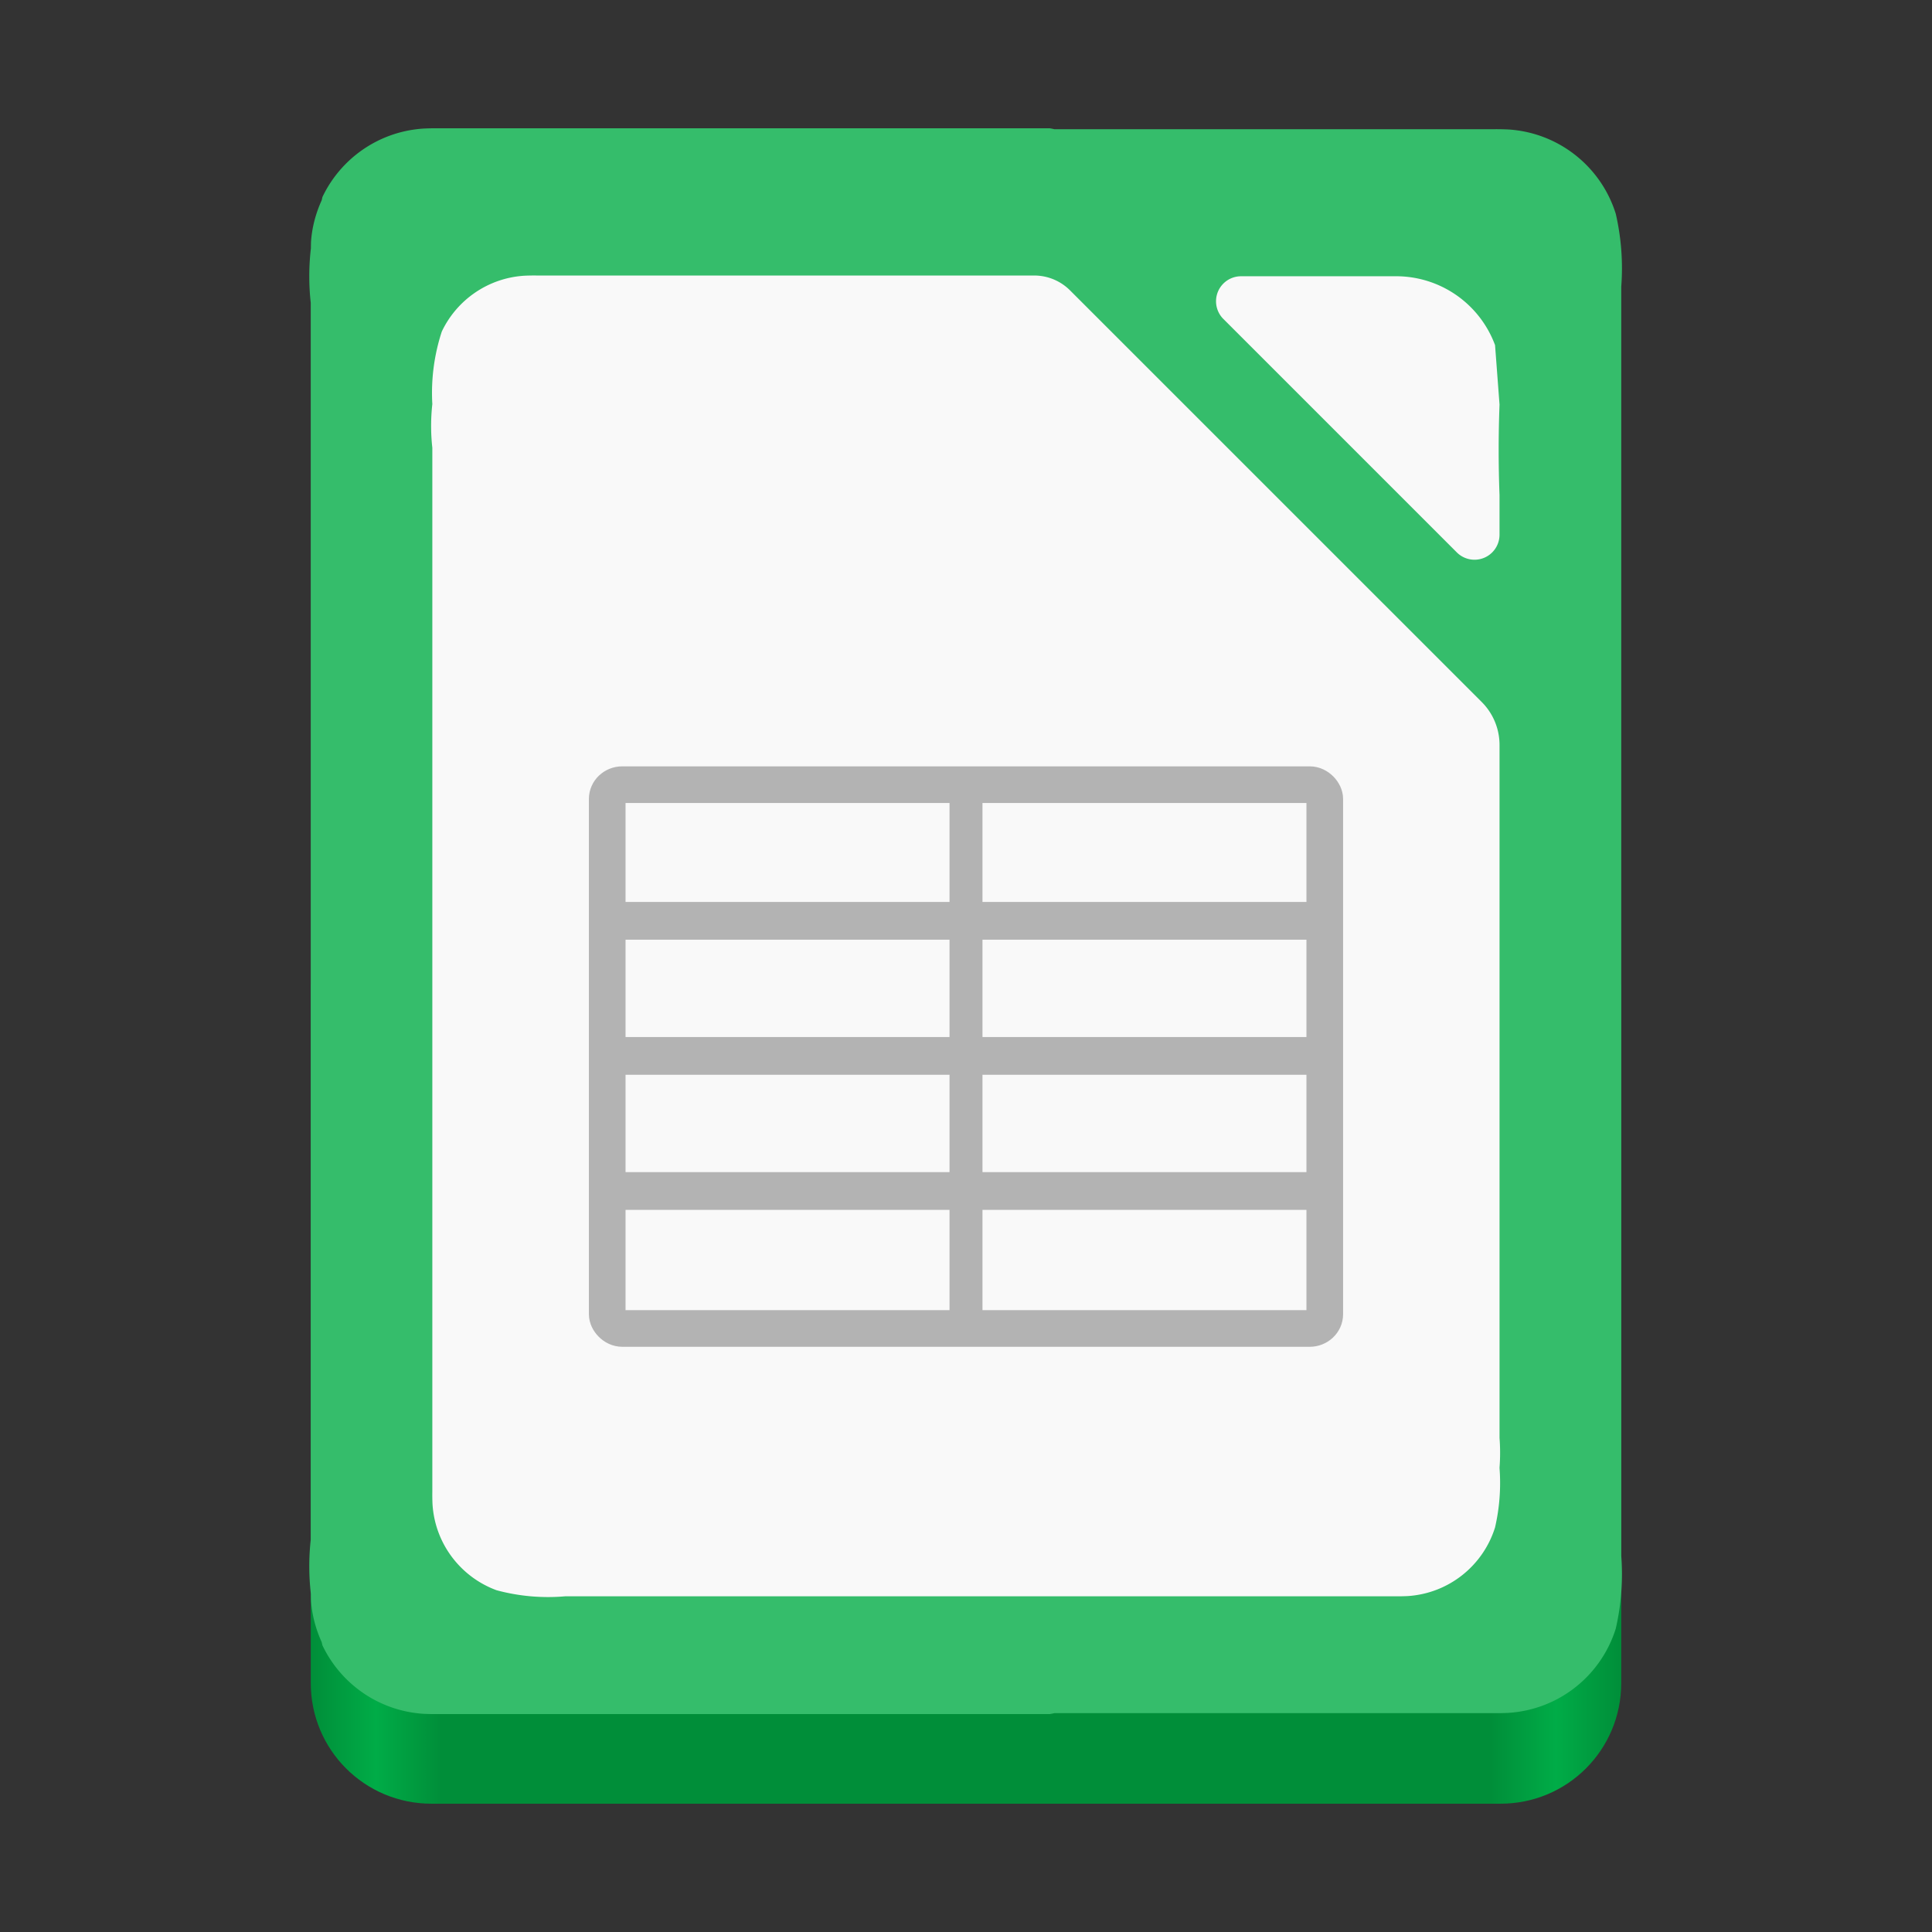 <?xml version="1.0" encoding="UTF-8" standalone="no"?>
<!-- Created with Inkscape (http://www.inkscape.org/) -->

<svg
   width="128"
   height="128"
   viewBox="0 0 128 128"
   version="1.1"
   id="svg5"
   inkscape:version="1.2 (dc2aedaf03, 2022-05-15)"
   sodipodi:docname="libreoffice-calc.svg"
   xml:space="preserve"
   xmlns:inkscape="http://www.inkscape.org/namespaces/inkscape"
   xmlns:sodipodi="http://sodipodi.sourceforge.net/DTD/sodipodi-0.dtd"
   xmlns:xlink="http://www.w3.org/1999/xlink"
   xmlns="http://www.w3.org/2000/svg"
   xmlns:svg="http://www.w3.org/2000/svg"><rect x="0" y="0" width="128" height="128" fill="#333333" stroke="none"/><sodipodi:namedview
     id="namedview7"
     pagecolor="#ffffff"
     bordercolor="#666666"
     borderopacity="1"
     inkscape:pageshadow="2"
     inkscape:pageopacity="0.0"
     inkscape:pagecheckerboard="true"
     inkscape:document-units="px"
     showgrid="false"
     inkscape:showpageshadow="false"
     showborder="true"
     inkscape:snap-page="true"
     inkscape:zoom="3.4663615"
     inkscape:cx="78.324202"
     inkscape:cy="78.612689"
     inkscape:window-width="1366"
     inkscape:window-height="731"
     inkscape:window-x="0"
     inkscape:window-y="0"
     inkscape:window-maximized="1"
     inkscape:current-layer="layer2"
     inkscape:snap-global="true"
     inkscape:deskcolor="#d1d1d1" /><defs
     id="defs2"><inkscape:path-effect
       effect="fillet_chamfer"
       id="path-effect1000"
       is_visible="true"
       lpeversion="1"
       nodesatellites_param="F,0,0,1,0,4,0,1 @ F,0,0,1,0,4,0,1 @ F,0,0,1,0,4,0,1 @ F,0,0,1,0,4,0,1 @ F,0,0,1,0,4,0,1 @ F,0,0,1,0,4,0,1 @ F,0,0,1,0,4,0,1 @ F,0,0,1,0,4,0,1"
       unit="px"
       method="arc"
       mode="F"
       radius="4"
       chamfer_steps="1"
       flexible="false"
       use_knot_distance="true"
       apply_no_radius="true"
       apply_with_radius="true"
       only_selected="false"
       hide_knots="false" /><inkscape:path-effect
       effect="fillet_chamfer"
       id="path-effect998"
       is_visible="true"
       lpeversion="1"
       nodesatellites_param="F,0,0,1,0,0,0,1 @ F,0,0,1,0,0,0,1 @ F,0,0,1,0,0,0,1 @ F,0,0,1,0,0,0,1 @ F,0,0,1,0,0,0,1 @ F,0,0,1,0,0,0,1 @ F,0,0,1,0,0,0,1 @ F,0,0,1,0,0,0,1"
       unit="px"
       method="auto"
       mode="F"
       radius="0"
       chamfer_steps="1"
       flexible="false"
       use_knot_distance="true"
       apply_no_radius="true"
       apply_with_radius="true"
       only_selected="false"
       hide_knots="false" /><inkscape:path-effect
       effect="fillet_chamfer"
       id="path-effect938"
       is_visible="true"
       lpeversion="1"
       nodesatellites_param="F,1,0,1,1,0.04,0,1 @ F,1,0,1,1,0.04,0,1 @ F,1,0,1,1,0.04,0,1 @ F,1,0,1,1,0.04,0,1 @ F,1,0,1,1,0.04,0,1 @ F,1,0,1,1,0.04,0,1 @ F,1,0,1,1,0.04,0,1 @ F,1,0,1,1,0.04,0,1"
       unit="px"
       method="arc"
       mode="F"
       radius="4"
       chamfer_steps="1"
       flexible="true"
       use_knot_distance="true"
       apply_no_radius="true"
       apply_with_radius="true"
       only_selected="false"
       hide_knots="true" /><inkscape:path-effect
       effect="fillet_chamfer"
       id="path-effect5370"
       is_visible="true"
       lpeversion="1"
       nodesatellites_param="F,1,0,1,1,0.04,0,1 @ F,1,0,1,1,0.04,0,1 @ F,1,0,1,1,0.04,0,1 @ F,1,0,1,1,0.04,0,1 @ F,1,0,1,1,0.04,0,1 @ F,1,0,1,1,0.04,0,1 @ F,1,0,1,1,0.04,0,1 @ F,1,0,1,1,0.04,0,1"
       unit="px"
       method="arc"
       mode="F"
       radius="4"
       chamfer_steps="1"
       flexible="true"
       use_knot_distance="true"
       apply_no_radius="true"
       apply_with_radius="true"
       only_selected="false"
       hide_knots="true" /><inkscape:path-effect
       effect="fillet_chamfer"
       id="path-effect5294"
       is_visible="true"
       lpeversion="1"
       nodesatellites_param="F,1,0,1,1,0.04,0,1 @ F,1,0,1,1,0.04,0,1 @ F,1,0,1,1,0.04,0,1 @ F,1,0,1,1,0.04,0,1 @ F,1,0,1,1,0.04,0,1 @ F,1,0,1,1,0.04,0,1 @ F,1,0,1,1,0.04,0,1 @ F,1,0,1,1,0.04,0,1"
       unit="px"
       method="arc"
       mode="F"
       radius="4"
       chamfer_steps="1"
       flexible="true"
       use_knot_distance="true"
       apply_no_radius="true"
       apply_with_radius="true"
       only_selected="false"
       hide_knots="true" /><inkscape:path-effect
       effect="fillet_chamfer"
       id="path-effect5288"
       is_visible="true"
       lpeversion="1"
       nodesatellites_param="F,1,0,1,1,0.04,0,1 @ F,1,0,1,1,0.04,0,1 @ F,1,0,1,1,0.04,0,1 @ F,1,0,1,1,0.04,0,1 @ F,1,0,1,1,0.04,0,1 @ F,1,0,1,1,0.04,0,1 @ F,1,0,1,1,0.04,0,1 @ F,1,0,1,1,0.04,0,1"
       unit="px"
       method="arc"
       mode="F"
       radius="4"
       chamfer_steps="1"
       flexible="true"
       use_knot_distance="true"
       apply_no_radius="true"
       apply_with_radius="true"
       only_selected="false"
       hide_knots="true" /><inkscape:path-effect
       effect="fillet_chamfer"
       id="path-effect5286"
       is_visible="true"
       lpeversion="1"
       nodesatellites_param="F,0,0,1,0,0,0,1 @ F,0,0,1,0,0,0,1 @ F,0,0,1,0,0,0,1 @ F,0,0,1,0,0,0,1 @ F,0,0,1,0,0,0,1 @ F,0,0,1,0,0,0,1 @ F,0,0,1,0,0,0,1 @ F,0,0,1,0,0,0,1"
       unit="px"
       method="auto"
       mode="F"
       radius="0"
       chamfer_steps="1"
       flexible="false"
       use_knot_distance="true"
       apply_no_radius="true"
       apply_with_radius="true"
       only_selected="true"
       hide_knots="false" /><inkscape:path-effect
       effect="fillet_chamfer"
       id="path-effect5284"
       is_visible="true"
       lpeversion="1"
       nodesatellites_param="F,0,0,1,0,4,0,1 @ F,0,0,1,0,4,0,1 @ F,0,0,1,0,4,0,1 @ F,0,0,1,0,4,0,1"
       unit="px"
       method="auto"
       mode="F"
       radius="4"
       chamfer_steps="1"
       flexible="false"
       use_knot_distance="true"
       apply_no_radius="true"
       apply_with_radius="true"
       only_selected="false"
       hide_knots="false" /><inkscape:path-effect
       effect="fillet_chamfer"
       id="path-effect5282"
       is_visible="true"
       lpeversion="1"
       nodesatellites_param="F,0,0,1,0,0,0,1 @ F,0,0,1,0,0,0,1 @ F,0,0,1,0,0,0,1 @ F,0,0,1,0,0,0,1"
       unit="px"
       method="auto"
       mode="F"
       radius="0"
       chamfer_steps="1"
       flexible="false"
       use_knot_distance="true"
       apply_no_radius="true"
       apply_with_radius="true"
       only_selected="true"
       hide_knots="false" /><linearGradient
       y2="236"
       x2="96"
       y1="236"
       x1="32"
       gradientTransform="translate(604.817,170.586)"
       gradientUnits="userSpaceOnUse"
       id="linearGradient1099"
       xlink:href="#linearGradient1036" /><linearGradient
       id="linearGradient1036"><stop
         id="stop1032"
         offset="0"
         style="stop-color:#d5d3cf;stop-opacity:1;" /><stop
         id="stop1034"
         offset="1"
         style="stop-color:#f6f5f4;stop-opacity:1" /></linearGradient><radialGradient
       r="32"
       fy="-76"
       fx="-244"
       cy="-76"
       cx="-244"
       gradientTransform="matrix(0.883,0,0,0.883,-460.35,463.12)"
       gradientUnits="userSpaceOnUse"
       id="radialGradient1103"
       xlink:href="#linearGradient1069" /><linearGradient
       id="linearGradient1069"><stop
         id="stop1065"
         offset="0"
         style="stop-color:#d5d3cf;stop-opacity:1" /><stop
         id="stop1067-1"
         offset="1"
         style="stop-color:#949390;stop-opacity:1" /></linearGradient><linearGradient
       gradientUnits="userSpaceOnUse"
       y2="232"
       x2="64"
       y1="262.5"
       x1="64"
       id="linearGradient1027"
       xlink:href="#linearGradient1025"
       gradientTransform="translate(-470.586,432.817)" /><linearGradient
       id="linearGradient1025"><stop
         id="stop1021"
         offset="0"
         style="stop-color:#9a9996;stop-opacity:1" /><stop
         id="stop1023"
         offset="1"
         style="stop-color:#77767b;stop-opacity:1" /></linearGradient><inkscape:path-effect
       effect="spiro"
       id="path-effect35304-9"
       is_visible="true" /><clipPath
       clipPathUnits="userSpaceOnUse"
       id="clipPath1609-7"><path
         sodipodi:nodetypes="cccccc"
         inkscape:connector-curvature="0"
         id="path1611-5"
         d="m 252,116 28,-28 v -8 h -36 v 36 z"
         style="fill:#e74747;stroke:none;stroke-width:0.25px;stroke-linecap:butt;stroke-linejoin:miter;stroke-opacity:1" /></clipPath><linearGradient
       inkscape:collect="always"
       id="linearGradient8241"><stop
         style="stop-color:#008e39;stop-opacity:1;"
         offset="0"
         id="stop8237" /><stop
         style="stop-color:#00ac47;stop-opacity:1;"
         offset="0.05"
         id="stop9349" /><stop
         style="stop-color:#008e39;stop-opacity:1;"
         offset="0.1"
         id="stop21746" /><stop
         style="stop-color:#008e39;stop-opacity:1;"
         offset="0.9"
         id="stop21940" /><stop
         style="stop-color:#00ac47;stop-opacity:1;"
         offset="0.95"
         id="stop9351" /><stop
         style="stop-color:#008e39;stop-opacity:1;"
         offset="1"
         id="stop8239" /></linearGradient><radialGradient
       r="32"
       fy="-76"
       fx="-244"
       cy="-76"
       cx="-244"
       gradientTransform="matrix(0.883,0,0,0.883,-460.35,463.12)"
       gradientUnits="userSpaceOnUse"
       id="radialGradient1103-5"
       xlink:href="#linearGradient1069" /><inkscape:path-effect
       effect="spiro"
       id="path-effect35304-9-2"
       is_visible="true" /><clipPath
       clipPathUnits="userSpaceOnUse"
       id="clipPath1609-7-7"><path
         sodipodi:nodetypes="cccccc"
         inkscape:connector-curvature="0"
         id="path1611-5-0"
         d="m 252,116 28,-28 v -8 h -36 v 36 z"
         style="fill:#e74747;stroke:none;stroke-width:0.25px;stroke-linecap:butt;stroke-linejoin:miter;stroke-opacity:1" /></clipPath><clipPath
       clipPathUnits="userSpaceOnUse"
       id="clipPath744"><rect
         style="fill:#1e88e5;fill-opacity:1;stroke-width:0.265"
         id="rect746"
         width="541.867"
         height="541.867"
         x="0"
         y="1.5987212e-14"
         rx="79.375"
         ry="79.375" /></clipPath><clipPath
       clipPathUnits="userSpaceOnUse"
       id="clipPath62"><rect
         style="fill:#1e88e5;fill-opacity:1;stroke-width:0.265"
         id="rect64"
         width="541.867"
         height="541.867"
         x="2.2507105e-05"
         y="-0.422"
         rx="79.375"
         ry="79.375" /></clipPath><linearGradient
       inkscape:collect="always"
       xlink:href="#linearGradient8241"
       id="linearGradient8243"
       x1="11.5"
       y1="120.5"
       x2="116.5"
       y2="120.5"
       gradientUnits="userSpaceOnUse"
       gradientTransform="matrix(0.827,0,0,1,11.079,-1)" /><radialGradient
       r="32"
       fy="-76"
       fx="-244"
       cy="-76"
       cx="-244"
       gradientTransform="matrix(0.883,0,0,0.883,-460.35,463.12)"
       gradientUnits="userSpaceOnUse"
       id="radialGradient1103-6"
       xlink:href="#linearGradient1069" /><inkscape:path-effect
       effect="spiro"
       id="path-effect35304-9-20"
       is_visible="true" /><clipPath
       clipPathUnits="userSpaceOnUse"
       id="clipPath1609-7-2"><path
         sodipodi:nodetypes="cccccc"
         inkscape:connector-curvature="0"
         id="path1611-5-3"
         d="m 252,116 28,-28 v -8 h -36 v 36 z"
         style="fill:#e74747;stroke:none;stroke-width:0.25px;stroke-linecap:butt;stroke-linejoin:miter;stroke-opacity:1" /></clipPath><clipPath
       clipPathUnits="userSpaceOnUse"
       id="clipPath966"><rect
         style="fill:#999999;fill-opacity:1;stroke-width:0.265"
         id="rect968"
         width="541.867"
         height="541.867"
         x="0"
         y="-2.8421709e-14"
         rx="79.375"
         ry="79.375" /></clipPath><clipPath
       clipPathUnits="userSpaceOnUse"
       id="clipPath402"><rect
         style="fill:#999999;fill-opacity:1;stroke-width:0.265"
         id="rect404"
         width="541.867"
         height="541.867"
         x="1.5908203e-05"
         y="1.5908203e-05"
         rx="79.375"
         ry="79.375" /></clipPath><clipPath
       clipPathUnits="userSpaceOnUse"
       id="clipPath2739"><rect
         style="fill:#999999;fill-opacity:1;stroke-width:0.265"
         id="rect2741"
         width="541.867"
         height="541.867"
         x="-7.8515623e-06"
         y="1.863"
         rx="79.375"
         ry="79.375" /></clipPath><inkscape:path-effect
       effect="fillet_chamfer"
       id="path-effect2482"
       is_visible="true"
       lpeversion="1"
       nodesatellites_param="F,0,0,1,0,4,0,1 @ F,0,0,1,0,4,0,1 @ F,0,0,1,0,4,0,1 @ F,0,0,1,0,4,0,1 @ F,0,0,1,0,4,0,1 @ F,0,0,1,0,4,0,1 @ F,0,0,1,0,4,0,1 @ F,0,0,1,0,4,0,1"
       unit="px"
       method="arc"
       mode="F"
       radius="4"
       chamfer_steps="1"
       flexible="false"
       use_knot_distance="true"
       apply_no_radius="true"
       apply_with_radius="true"
       only_selected="false"
       hide_knots="false" /><inkscape:path-effect
       effect="fillet_chamfer"
       id="path-effect2422"
       is_visible="true"
       lpeversion="1"
       nodesatellites_param="F,1,0,1,1,0.04,0,1 @ F,1,0,1,1,0.04,0,1 @ F,1,0,1,1,0.04,0,1 @ F,1,0,1,1,0.04,0,1 @ F,1,0,1,1,0.04,0,1 @ F,1,0,1,1,0.04,0,1 @ F,1,0,1,1,0.04,0,1 @ F,1,0,1,1,0.04,0,1"
       unit="px"
       method="arc"
       mode="F"
       radius="4"
       chamfer_steps="1"
       flexible="true"
       use_knot_distance="true"
       apply_no_radius="true"
       apply_with_radius="true"
       only_selected="false"
       hide_knots="true" /><inkscape:path-effect
       effect="fillet_chamfer"
       id="path-effect397"
       is_visible="true"
       lpeversion="1"
       nodesatellites_param="F,0,0,1,0,4,0,1 @ F,0,0,1,0,4,0,1 @ F,0,0,1,0,4,0,1 @ F,0,0,1,0,4,0,1"
       unit="px"
       method="auto"
       mode="F"
       radius="4"
       chamfer_steps="1"
       flexible="false"
       use_knot_distance="true"
       apply_no_radius="true"
       apply_with_radius="true"
       only_selected="false"
       hide_knots="false" /><inkscape:path-effect
       effect="fillet_chamfer"
       id="path-effect5370-5"
       is_visible="true"
       lpeversion="1"
       nodesatellites_param="F,1,0,1,1,0.04,0,1 @ F,1,0,1,1,0.04,0,1 @ F,1,0,1,1,0.04,0,1 @ F,1,0,1,1,0.04,0,1 @ F,1,0,1,1,0.04,0,1 @ F,1,0,1,1,0.04,0,1 @ F,1,0,1,1,0.04,0,1 @ F,1,0,1,1,0.04,0,1"
       unit="px"
       method="arc"
       mode="F"
       radius="4"
       chamfer_steps="1"
       flexible="true"
       use_knot_distance="true"
       apply_no_radius="true"
       apply_with_radius="true"
       only_selected="false"
       hide_knots="true" /><inkscape:path-effect
       effect="fillet_chamfer"
       id="path-effect5294-3"
       is_visible="true"
       lpeversion="1"
       nodesatellites_param="F,1,0,1,1,0.04,0,1 @ F,1,0,1,1,0.04,0,1 @ F,1,0,1,1,0.04,0,1 @ F,1,0,1,1,0.04,0,1 @ F,1,0,1,1,0.04,0,1 @ F,1,0,1,1,0.04,0,1 @ F,1,0,1,1,0.04,0,1 @ F,1,0,1,1,0.04,0,1"
       unit="px"
       method="arc"
       mode="F"
       radius="4"
       chamfer_steps="1"
       flexible="true"
       use_knot_distance="true"
       apply_no_radius="true"
       apply_with_radius="true"
       only_selected="false"
       hide_knots="true" /><inkscape:path-effect
       effect="fillet_chamfer"
       id="path-effect5288-5"
       is_visible="true"
       lpeversion="1"
       nodesatellites_param="F,1,0,1,1,0.04,0,1 @ F,1,0,1,1,0.04,0,1 @ F,1,0,1,1,0.04,0,1 @ F,1,0,1,1,0.04,0,1 @ F,1,0,1,1,0.04,0,1 @ F,1,0,1,1,0.04,0,1 @ F,1,0,1,1,0.04,0,1 @ F,1,0,1,1,0.04,0,1"
       unit="px"
       method="arc"
       mode="F"
       radius="4"
       chamfer_steps="1"
       flexible="true"
       use_knot_distance="true"
       apply_no_radius="true"
       apply_with_radius="true"
       only_selected="false"
       hide_knots="true" /><inkscape:path-effect
       effect="fillet_chamfer"
       id="path-effect5286-6"
       is_visible="true"
       lpeversion="1"
       nodesatellites_param="F,0,0,1,0,0,0,1 @ F,0,0,1,0,0,0,1 @ F,0,0,1,0,0,0,1 @ F,0,0,1,0,0,0,1 @ F,0,0,1,0,0,0,1 @ F,0,0,1,0,0,0,1 @ F,0,0,1,0,0,0,1 @ F,0,0,1,0,0,0,1"
       unit="px"
       method="auto"
       mode="F"
       radius="0"
       chamfer_steps="1"
       flexible="false"
       use_knot_distance="true"
       apply_no_radius="true"
       apply_with_radius="true"
       only_selected="true"
       hide_knots="false" /><inkscape:path-effect
       effect="fillet_chamfer"
       id="path-effect5284-2"
       is_visible="true"
       lpeversion="1"
       nodesatellites_param="F,0,0,1,0,4,0,1 @ F,0,0,1,0,4,0,1 @ F,0,0,1,0,4,0,1 @ F,0,0,1,0,4,0,1"
       unit="px"
       method="auto"
       mode="F"
       radius="4"
       chamfer_steps="1"
       flexible="false"
       use_knot_distance="true"
       apply_no_radius="true"
       apply_with_radius="true"
       only_selected="false"
       hide_knots="false" /><inkscape:path-effect
       effect="fillet_chamfer"
       id="path-effect5282-9"
       is_visible="true"
       lpeversion="1"
       nodesatellites_param="F,0,0,1,0,0,0,1 @ F,0,0,1,0,0,0,1 @ F,0,0,1,0,0,0,1 @ F,0,0,1,0,0,0,1"
       unit="px"
       method="auto"
       mode="F"
       radius="0"
       chamfer_steps="1"
       flexible="false"
       use_knot_distance="true"
       apply_no_radius="true"
       apply_with_radius="true"
       only_selected="true"
       hide_knots="false" /><radialGradient
       r="32"
       fy="-76"
       fx="-244"
       cy="-76"
       cx="-244"
       gradientTransform="matrix(0.883,0,0,0.883,-460.35,463.12)"
       gradientUnits="userSpaceOnUse"
       id="radialGradient1103-7"
       xlink:href="#linearGradient1069" /><inkscape:path-effect
       effect="spiro"
       id="path-effect35304-9-0"
       is_visible="true" /><clipPath
       clipPathUnits="userSpaceOnUse"
       id="clipPath1609-7-6"><path
         sodipodi:nodetypes="cccccc"
         inkscape:connector-curvature="0"
         id="path1611-5-2"
         d="m 252,116 28,-28 v -8 h -36 v 36 z"
         style="fill:#e74747;stroke:none;stroke-width:0.25px;stroke-linecap:butt;stroke-linejoin:miter;stroke-opacity:1" /></clipPath><radialGradient
       r="32"
       fy="-76"
       fx="-244"
       cy="-76"
       cx="-244"
       gradientTransform="matrix(0.883,0,0,0.883,-460.35,463.12)"
       gradientUnits="userSpaceOnUse"
       id="radialGradient1103-5-2"
       xlink:href="#linearGradient1069" /><inkscape:path-effect
       effect="spiro"
       id="path-effect35304-9-2-3"
       is_visible="true" /><clipPath
       clipPathUnits="userSpaceOnUse"
       id="clipPath1609-7-7-7"><path
         sodipodi:nodetypes="cccccc"
         inkscape:connector-curvature="0"
         id="path1611-5-0-5"
         d="m 252,116 28,-28 v -8 h -36 v 36 z"
         style="fill:#e74747;stroke:none;stroke-width:0.25px;stroke-linecap:butt;stroke-linejoin:miter;stroke-opacity:1" /></clipPath><clipPath
       clipPathUnits="userSpaceOnUse"
       id="clipPath744-9"><rect
         style="fill:#1e88e5;fill-opacity:1;stroke-width:0.265"
         id="rect746-2"
         width="541.867"
         height="541.867"
         x="0"
         y="1.5987212e-14"
         rx="79.375"
         ry="79.375" /></clipPath><clipPath
       clipPathUnits="userSpaceOnUse"
       id="clipPath62-2"><rect
         style="fill:#1e88e5;fill-opacity:1;stroke-width:0.265"
         id="rect64-8"
         width="541.867"
         height="541.867"
         x="2.2507105e-05"
         y="-0.422"
         rx="79.375"
         ry="79.375" /></clipPath><radialGradient
       r="32"
       fy="-76"
       fx="-244"
       cy="-76"
       cx="-244"
       gradientTransform="matrix(0.883,0,0,0.883,-460.35,463.12)"
       gradientUnits="userSpaceOnUse"
       id="radialGradient1103-6-9"
       xlink:href="#linearGradient1069" /><inkscape:path-effect
       effect="spiro"
       id="path-effect35304-9-20-7"
       is_visible="true" /><clipPath
       clipPathUnits="userSpaceOnUse"
       id="clipPath1609-7-2-3"><path
         sodipodi:nodetypes="cccccc"
         inkscape:connector-curvature="0"
         id="path1611-5-3-6"
         d="m 252,116 28,-28 v -8 h -36 v 36 z"
         style="fill:#e74747;stroke:none;stroke-width:0.25px;stroke-linecap:butt;stroke-linejoin:miter;stroke-opacity:1" /></clipPath><clipPath
       clipPathUnits="userSpaceOnUse"
       id="clipPath966-1"><rect
         style="fill:#999999;fill-opacity:1;stroke-width:0.265"
         id="rect968-2"
         width="541.867"
         height="541.867"
         x="0"
         y="-2.8421709e-14"
         rx="79.375"
         ry="79.375" /></clipPath><clipPath
       clipPathUnits="userSpaceOnUse"
       id="clipPath402-9"><rect
         style="fill:#999999;fill-opacity:1;stroke-width:0.265"
         id="rect404-3"
         width="541.867"
         height="541.867"
         x="1.5908203e-05"
         y="1.5908203e-05"
         rx="79.375"
         ry="79.375" /></clipPath><clipPath
       clipPathUnits="userSpaceOnUse"
       id="clipPath2739-1"><rect
         style="fill:#999999;fill-opacity:1;stroke-width:0.265"
         id="rect2741-9"
         width="541.867"
         height="541.867"
         x="-7.8515623e-06"
         y="1.863"
         rx="79.375"
         ry="79.375" /></clipPath></defs><g
     inkscape:groupmode="layer"
     id="layer2"
     inkscape:label="Layer 1"><path
       id="rect440"
       style="fill:url(#linearGradient8243);fill-opacity:1;stroke-width:0.909"
       d="M 20.588,65.211 V 111.5 c 0,4.432 3.568,8 8,8 h 70.824 c 4.432,0 8,-3.568 8,-8 V 65.211 Z" /><path
       id="rect388"
       style="fill:#35bd6b;fill-opacity:1;stroke-width:0.909"
       d="M 29.115 8.5 A 16.391 16.391 0 0 0 28.061 8.518 C 25.091 8.709 22.573 10.506 21.361 13.055 A 16.01 16.01 0 0 0 21.314 13.264 C 20.927 14.12 20.669 15.046 20.605 16.033 A 16.391 16.391 0 0 0 20.598 16.449 A 16.01 16.01 0 0 0 20.588 20.061 L 20.588 102.002 A 16.01 16.01 0 0 0 20.598 105.611 A 16.391 16.391 0 0 0 20.605 106.027 C 20.669 107.015 20.927 107.943 21.314 108.799 A 16.01 16.01 0 0 0 21.361 109.006 C 22.573 111.554 25.091 113.353 28.061 113.545 A 16.391 16.391 0 0 0 29.115 113.561 L 69.555 113.561 A 4.121 4.121 0 0 0 69.859 113.5 L 98.885 113.5 A 16.391 16.391 0 0 0 99.939 113.482 C 103.302 113.266 106.085 110.992 107.049 107.898 A 16.098 16.098 0 0 0 107.412 103.066 L 107.412 75.367 L 107.412 46.693 L 107.412 18.996 A 16.098 16.098 0 0 0 107.049 14.164 C 106.085 11.071 103.302 8.795 99.939 8.578 A 16.391 16.391 0 0 0 98.885 8.561 L 69.857 8.561 A 4.121 4.121 0 0 0 69.555 8.5 L 29.115 8.5 z " /><path
       id="path5290"
       style="fill:#f9f9f9;fill-opacity:1;stroke-width:0.741"
       d="M 35.588 18.254 A 13.348 13.348 0 0 0 34.729 18.268 C 32.31 18.424 30.258 19.888 29.271 21.963 A 13.037 13.037 0 0 0 28.643 26.773 A 13.037 13.037 0 0 0 28.643 29.666 L 28.643 96.814 L 28.643 98.814 A 13.348 13.348 0 0 0 28.656 99.674 C 28.826 102.299 30.538 104.489 32.898 105.357 A 13.079 13.079 0 0 0 37.465 105.758 L 92.402 105.758 A 13.348 13.348 0 0 0 93.262 105.744 C 96 105.568 98.266 103.714 99.051 101.195 A 13.108 13.108 0 0 0 99.348 97.262 L 99.348 97.24 A 13.108 13.108 0 0 0 99.348 95.262 L 99.348 51.355 L 99.348 49.355 A 4.02 4.02 0 0 0 98.17 46.512 L 70.891 19.236 A 3.356 3.356 0 0 0 68.518 18.254 L 35.588 18.254 z " /><path
       id="path941"
       style="fill:#f9f9f9;fill-opacity:1;stroke-width:0.741"
       d="m 81.051,21.131 15.468,15.468 a 1.657,1.657 157.5 0 0 2.828,-1.172 v -2.629 a 79.168,79.168 90 0 1 0,-5.979 v -0.021 C 99.051,22.865 99.051,22.865 99.051,22.865 A 6.987,6.987 16.922 0 0 92.402,18.303 l -10.18,-4e-6 a 1.657,1.657 112.5 0 0 -1.172,2.828 z"
       inkscape:path-effect="#path-effect1000"
       inkscape:original-d="m 78.222656,18.302734 21.125,21.125 V 28.798828 c 0.04984,-0.658564 0.04984,-1.319952 0,-1.978516 v -0.02148 c 0.100032,-1.318667 -6e-5,-2.644878 -0.296875,-3.933594 -0.7851,-2.518777 -3.051246,-4.372248 -5.789062,-4.548828 -0.286237,-0.01378 -0.572844,-0.01834 -0.859375,-0.01367 z" /><g
       id="g1633"
       transform="translate(0,-3.106)"><path
         id="path4235"
         style="color:#000000;fill:#b3b3b3;stroke-linejoin:round"
         d="m 62.908,55.092 v 10.113 16.879 10.113 h 2.184 V 82.084 65.205 55.092 Z" /><path
         style="color:#000000;fill:#b3b3b3;stroke-linejoin:round"
         d="m 40.23,62.863 v 2.5 h 47.539 v -2.5 z"
         id="path4241" /><path
         style="color:#000000;fill:#b3b3b3;stroke-linejoin:round"
         d="m 40.23,71.812 v 2.5 h 47.539 v -2.5 z"
         id="path8601" /><path
         style="color:#000000;fill:#b3b3b3;stroke-linejoin:round"
         d="m 40.23,80.762 v 2.5 h 47.539 v -2.5 z"
         id="path394" /><rect
         style="fill:none;stroke:#b3b3b3;stroke-width:2.428;stroke-linejoin:round;stroke-dasharray:none;stroke-opacity:1"
         id="rect1006"
         width="47.539"
         height="36.029"
         x="40.23"
         y="55.092"
         rx="1"
         ry="0.944" /></g></g></svg>
